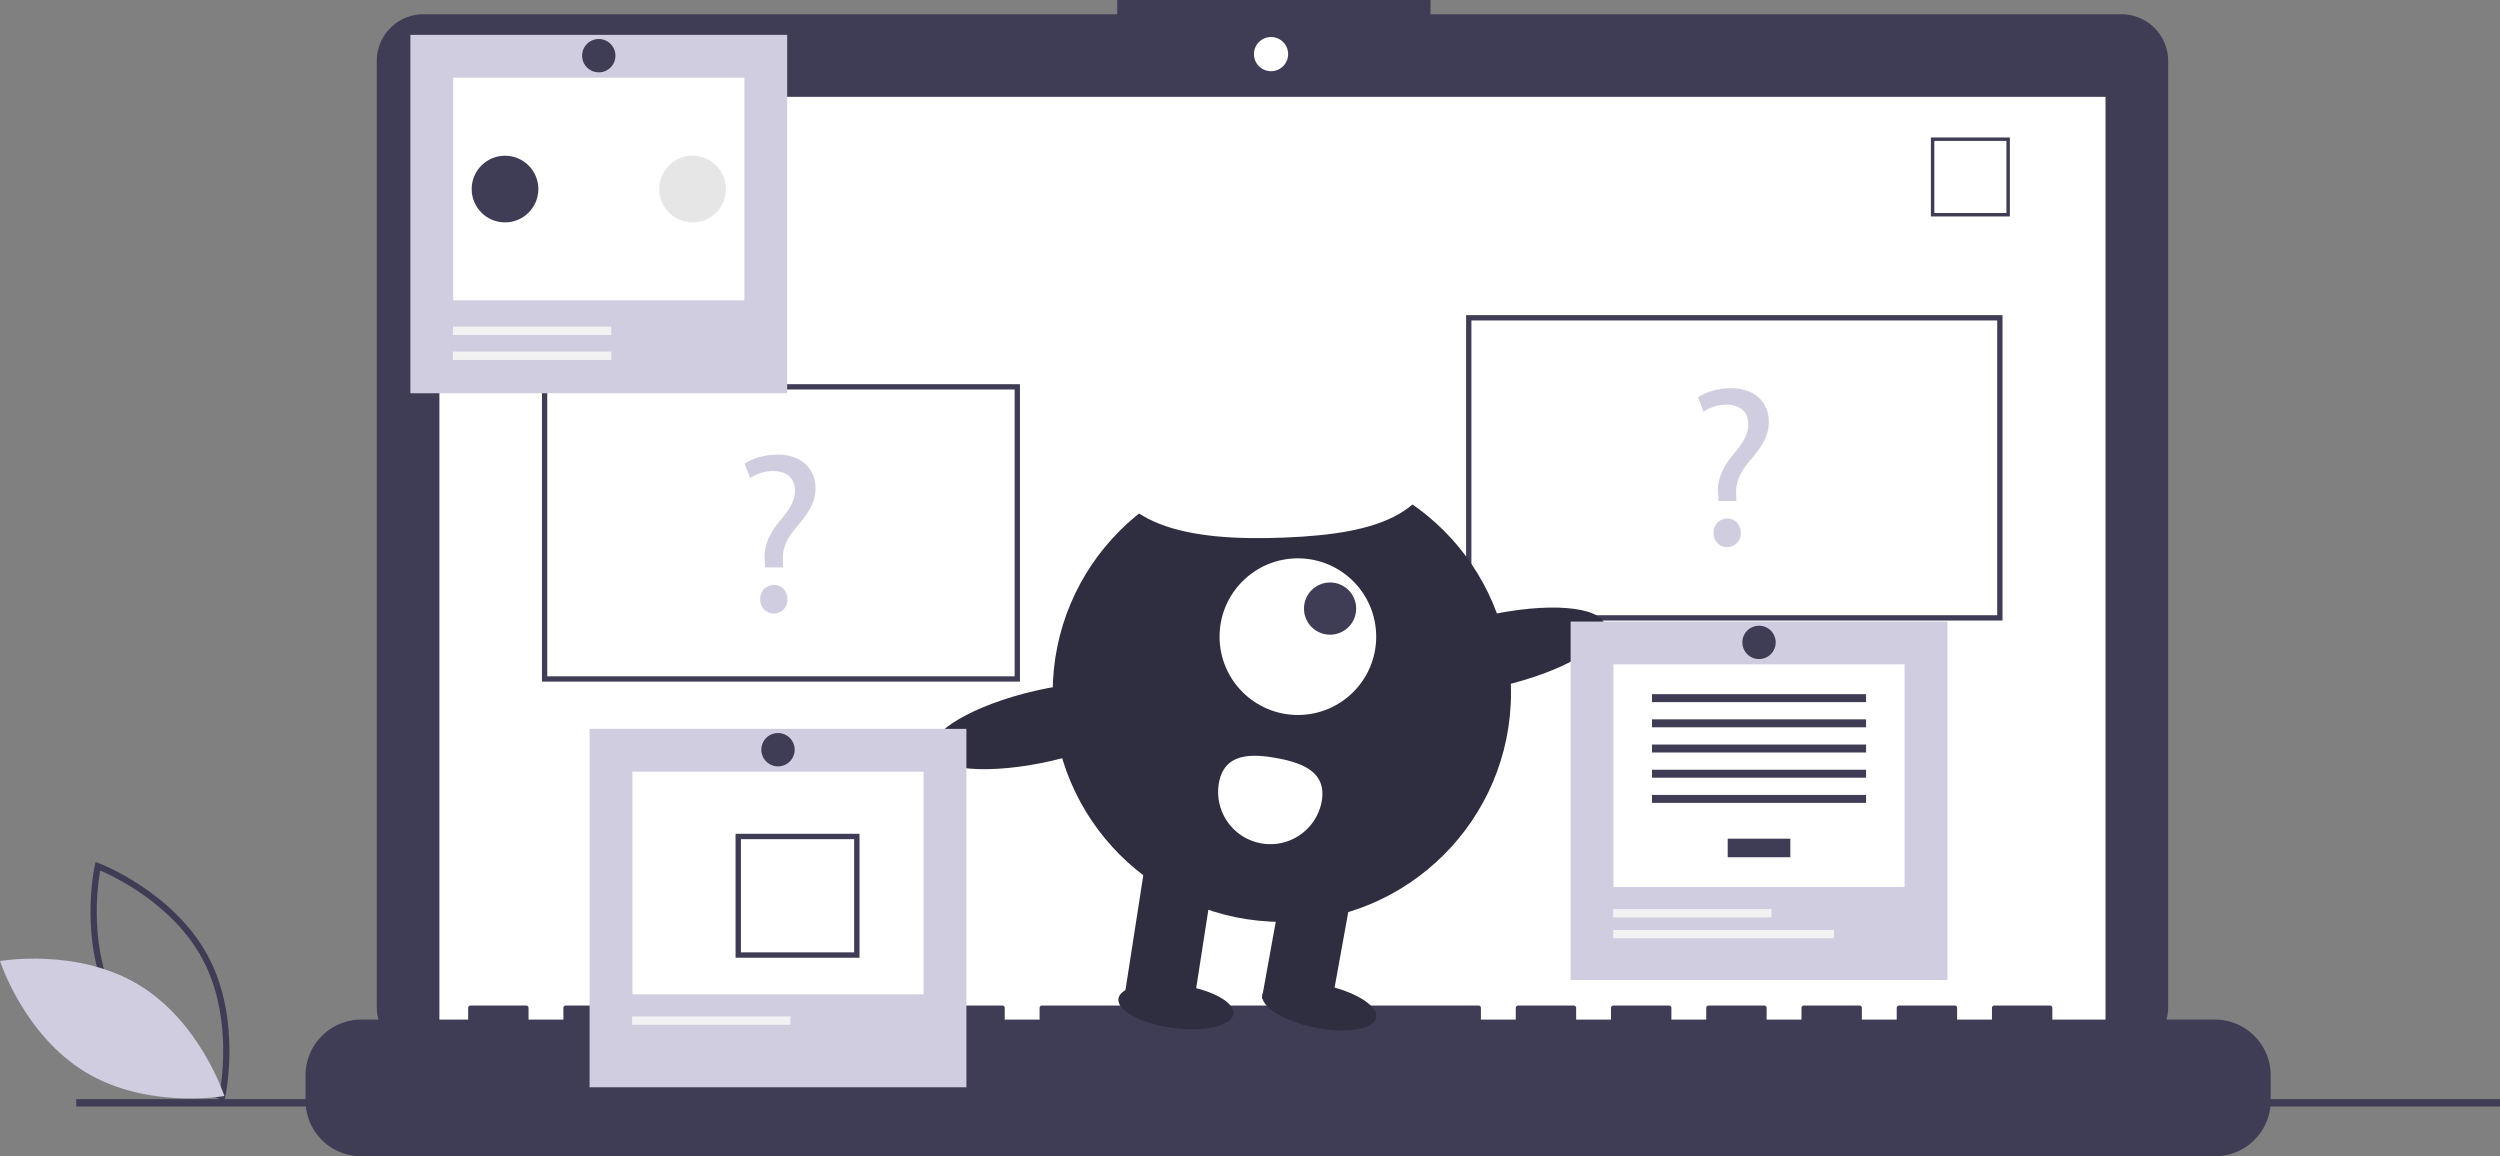 <svg xmlns="http://www.w3.org/2000/svg" id="e18ebc6e-17e0-463f-bef8-5e03a9b69a2f" width="941.404" height="435.42" data-name="Layer 1" viewBox="0 0 941.404 435.42"><rect x="0" y="0" width="941.404" height="435.42" fill="#808080" stroke="none"/><title>online_test</title><path fill="#3f3d56" d="M213.791,646.813l-1.267-.475c-.278-.105-27.993-10.723-40.975-34.799-12.983-24.077-6.626-53.067-6.56-53.356l.299-1.32,1.267.475c.278.105,27.992,10.723,40.975,34.799,12.983,24.077,6.626,53.067,6.56,53.356Zm-40.163-36.395c10.976,20.357,32.877,30.791,38.426,33.174,1.055-5.947,4.364-29.997-6.603-50.334-10.965-20.335-32.874-30.786-38.426-33.174C165.97,566.035,162.662,590.082,173.628,610.418Z" transform="translate(-129.298 -232.29)"/><path fill="#d0cde1" d="M181.471,603.093c23.331,14.037,32.317,41.918,32.317,41.918s-28.842,5.123-52.173-8.914-32.317-41.918-32.317-41.918S158.14,589.057,181.471,603.093Z" transform="translate(-129.298 -232.29)"/><path fill="#3f3d56" d="M928.148,237.652H667.979v-5.362h-117.971v5.362H288.766a17.599,17.599,0,0,0-17.599,17.599V611.503a17.599,17.599,0,0,0,17.599,17.599H928.148A17.599,17.599,0,0,0,945.747,611.503V255.251A17.599,17.599,0,0,0,928.148,237.652Z" transform="translate(-129.298 -232.29)"/><rect width="627.391" height="353.913" x="165.464" y="36.464" fill="#fff"/><circle cx="478.623" cy="20.377" r="6.435" fill="#fff"/><path fill="#3f3d56" d="M886.136,313.797h-29.74V284.057h29.74Zm-28.447-1.293h27.154V285.35H857.689Z" transform="translate(-129.298 -232.29)"/><path fill="#3f3d56" d="M963.363,616.232H902.133v-4.412a.875.875,0,0,0-.875-.875H880.266a.875.875,0,0,0-.875.875v4.412H866.271v-4.412a.875.875,0,0,0-.875-.875H844.403a.875.875,0,0,0-.875.875v4.412H830.408v-4.412a.875.875,0,0,0-.875-.875H808.54a.875.875,0,0,0-.875.875v4.412H794.545v-4.412a.875.875,0,0,0-.875-.875H772.677a.875.875,0,0,0-.875.875v4.412H758.682v-4.412a.875.875,0,0,0-.875-.875h-20.993a.875.875,0,0,0-.875.875v4.412H722.819v-4.412a.875.875,0,0,0-.875-.875H700.951a.875.875,0,0,0-.875.875v4.412H686.956v-4.412a.875.875,0,0,0-.875-.875H521.637a.875.875,0,0,0-.875.875v4.412H507.642v-4.412a.875.875,0,0,0-.875-.875H485.774a.875.875,0,0,0-.875.875v4.412H471.779v-4.412a.875.875,0,0,0-.875-.875H449.911a.875.875,0,0,0-.875.875v4.412H435.916v-4.412a.875.875,0,0,0-.875-.875H414.048a.875.875,0,0,0-.875.875v4.412H400.053v-4.412a.875.875,0,0,0-.875-.875H378.185a.875.875,0,0,0-.875.875v4.412H364.19v-4.412a.875.875,0,0,0-.875-.875H342.323a.875.875,0,0,0-.875.875v4.412H328.327v-4.412a.875.875,0,0,0-.875-.875h-20.993a.875.875,0,0,0-.875.875v4.412h-40.236a20.993,20.993,0,0,0-20.993,20.993v9.492a20.993,20.993,0,0,0,20.993,20.993H963.363a20.993,20.993,0,0,0,20.993-20.993v-9.492A20.993,20.993,0,0,0,963.363,616.232Z" transform="translate(-129.298 -232.29)"/><rect width="912.693" height="2.785" x="28.711" y="413.883" fill="#3f3d56"/><path fill="#3f3d56" d="M883.37,465.961h-202v-115h202Zm-200-2h198v-111h-198Z" transform="translate(-129.298 -232.29)"/><path fill="#3f3d56" d="M513.37,488.961h-180v-112h180Zm-178-2h176v-108h-176Z" transform="translate(-129.298 -232.29)"/><path fill="#d0cde1" d="M417.464,445.961l-.172-2.236c-.516-4.644,1.032-9.718,5.332-14.877,3.87-4.559,6.02-7.912,6.02-11.782,0-4.386-2.752-7.31-8.17-7.396a15.28,15.28,0,0,0-8.686,2.666l-2.064-5.418c2.838-2.064,7.74-3.44,12.298-3.44,9.89,0,14.362,6.106,14.362,12.642,0,5.849-3.268,10.062-7.396,14.964-3.784,4.472-5.16,8.256-4.902,12.642l.086,2.236Zm-1.892,12.04a5.084,5.084,0,0,1,5.16-5.418c3.01,0,5.074,2.235,5.074,5.418a5.121,5.121,0,1,1-10.234,0Z" transform="translate(-129.298 -232.29)"/><path fill="#d0cde1" d="M776.464,420.961l-.172-2.236c-.516-4.644,1.032-9.718,5.332-14.877,3.87-4.559,6.02-7.912,6.02-11.782,0-4.386-2.752-7.31-8.17-7.396a15.28,15.28,0,0,0-8.686,2.666l-2.064-5.418c2.838-2.064,7.74-3.44,12.298-3.44,9.89,0,14.362,6.106,14.362,12.642,0,5.849-3.268,10.062-7.396,14.964-3.784,4.472-5.16,8.256-4.902,12.642l.086,2.236Zm-1.892,12.04a5.084,5.084,0,0,1,5.16-5.418c3.01,0,5.074,2.235,5.074,5.418a5.121,5.121,0,1,1-10.234,0Z" transform="translate(-129.298 -232.29)"/><circle cx="482.693" cy="260.849" r="86.292" fill="#2f2e41"/><polygon fill="#2f2e41" points="449.365 379.018 423.568 374.348 431.935 320.484 457.731 325.154 449.365 379.018"/><rect width="26.215" height="46.969" x="608.432" y="564.073" fill="#2f2e41" transform="translate(-14.694 -333.61) rotate(10.261)"/><ellipse cx="626.082" cy="611.196" fill="#2f2e41" rx="8.192" ry="21.846" transform="translate(-226.215 871.665) rotate(-78.587)"/><ellipse cx="572.111" cy="611.257" fill="#2f2e41" rx="8.192" ry="21.846" transform="translate(-238.284 865.848) rotate(-82.454)"/><circle cx="488.734" cy="239.741" r="29.492" fill="#fff"/><circle cx="500.856" cy="229.17" r="9.831" fill="#3f3d56"/><path fill="#fff" d="M543.919,399.262c-1.298-31.947,26.236-59.006,61.498-60.438s64.899,23.304,66.197,55.251-23.214,39.205-58.476,40.638S545.216,431.209,543.919,399.262Z" transform="translate(-129.298 -232.29)"/><ellipse cx="691.67" cy="477.418" fill="#2f2e41" rx="43.146" ry="13.545" transform="translate(-218.479 -65.687) rotate(-12.91)"/><ellipse cx="522.282" cy="505.587" fill="#2f2e41" rx="43.146" ry="13.545" transform="translate(-229.055 -102.82) rotate(-12.91)"/><path fill="#fff" d="M588.291,527.145A19.662,19.662,0,0,0,626.985,534.15c1.934-10.685-6.327-14.466-17.012-16.4S590.225,516.46,588.291,527.145Z" transform="translate(-129.298 -232.29)"/><rect width="141.887" height="134.967" x="154.535" y="13.122" fill="#d0cde1"/><rect width="109.64" height="83.842" x="170.658" y="29.246" fill="#fff"/><rect width="59.637" height="3.139" x="170.55" y="122.979" fill="#f2f2f2"/><rect width="59.637" height="3.139" x="170.55" y="132.396" fill="#f2f2f2"/><circle cx="190.167" cy="71.19" r="12.555" fill="#3f3d56"/><circle cx="225.478" cy="71.19" r="12.555" fill="#fff"/><circle cx="260.789" cy="71.19" r="12.555" fill="#e6e6e6"/><circle cx="225.478" cy="20.969" r="6.278" fill="#3f3d56"/><rect width="141.887" height="134.967" x="222.022" y="274.459" fill="#d0cde1"/><rect width="109.64" height="83.842" x="238.146" y="290.582" fill="#fff"/><rect width="38.437" height="38.437" x="262.272" y="304.361" fill="#fff"/><path fill="#3f3d56" d="M406.284,546.262V592.936h46.674V546.262Zm44.649,44.649H408.308V548.287H450.933Z" transform="translate(-129.298 -232.29)"/><rect width="59.637" height="3.139" x="238.037" y="382.747" fill="#f2f2f2"/><circle cx="292.966" cy="282.306" r="6.278" fill="#3f3d56"/><rect width="141.887" height="134.967" x="591.437" y="234.053" fill="#d0cde1"/><rect width="109.64" height="83.842" x="607.56" y="250.176" fill="#fff"/><rect width="23.587" height="6.99" x="650.587" y="315.812" fill="#3f3d56"/><rect width="80.617" height="2.996" x="622.072" y="261.393" fill="#3f3d56"/><rect width="80.617" height="2.996" x="622.072" y="270.879" fill="#3f3d56"/><rect width="80.617" height="2.996" x="622.072" y="280.365" fill="#3f3d56"/><rect width="80.617" height="2.996" x="622.072" y="289.851" fill="#3f3d56"/><rect width="80.617" height="2.996" x="622.072" y="299.337" fill="#3f3d56"/><rect width="59.637" height="3.139" x="607.451" y="342.341" fill="#f2f2f2"/><rect width="83.178" height="3.139" x="607.451" y="350.187" fill="#f2f2f2"/><circle cx="662.38" cy="241.9" r="6.278" fill="#3f3d56"/></svg>